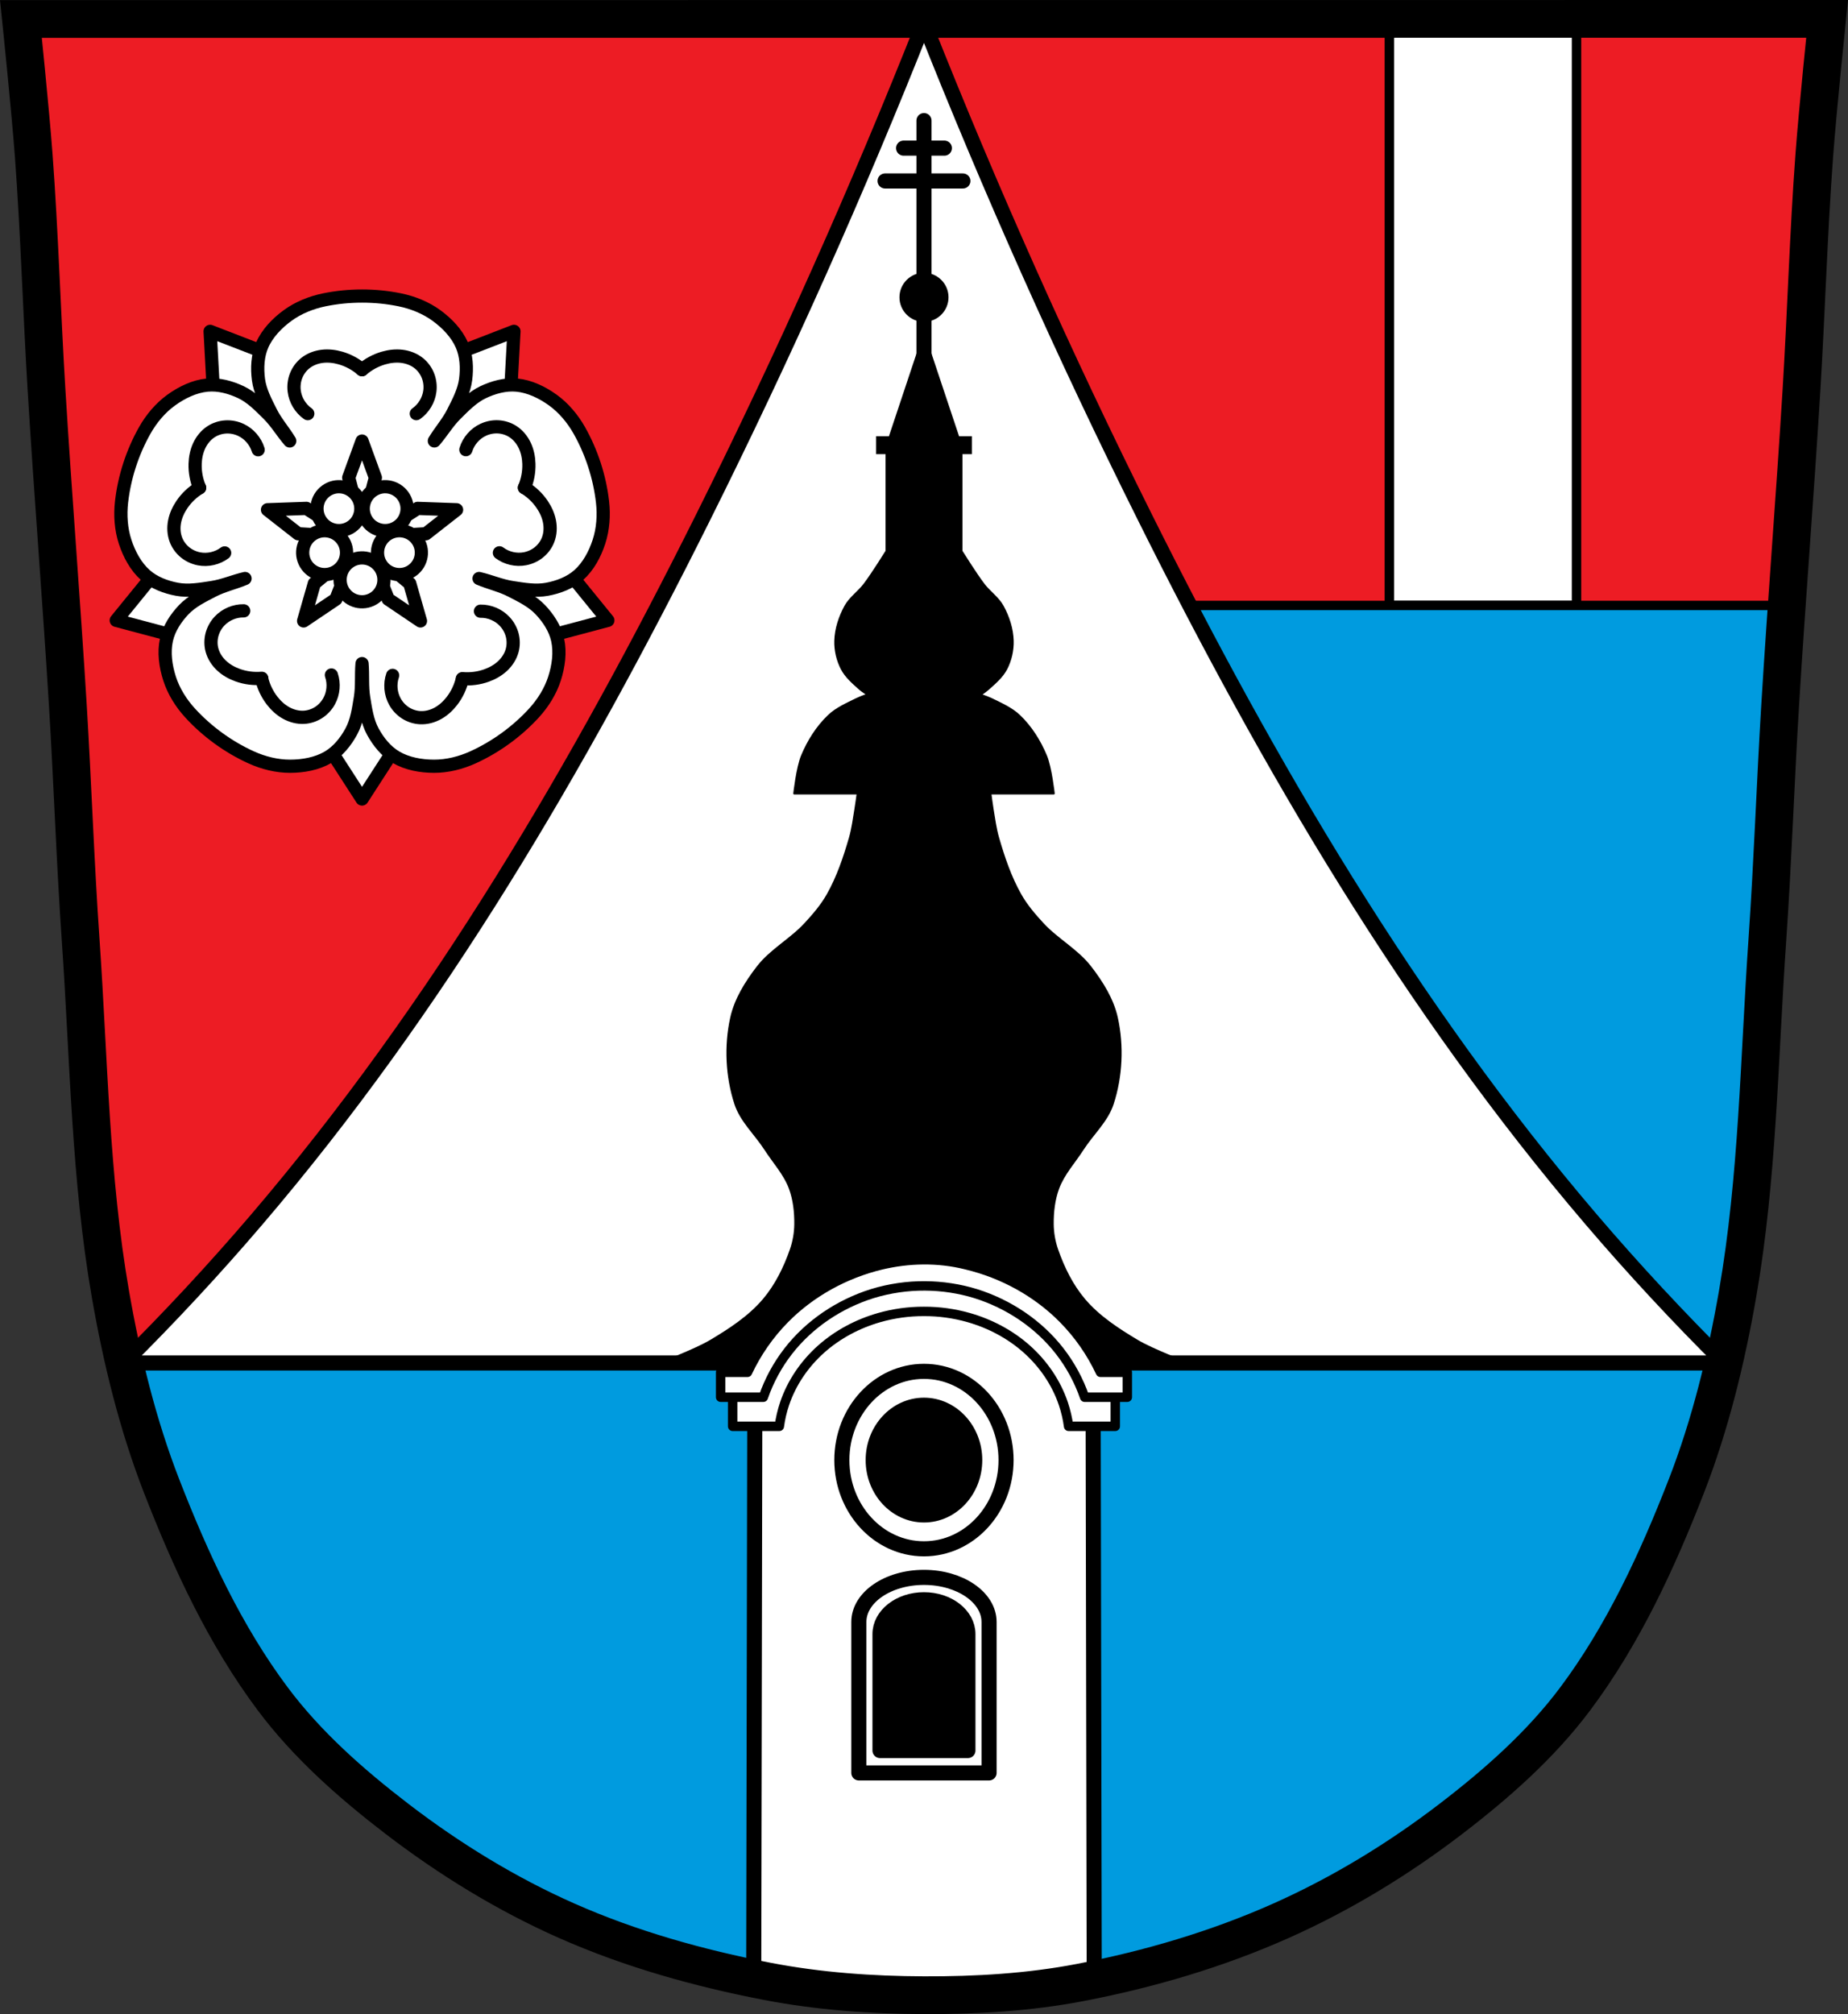<?xml version="1.0" encoding="UTF-8" standalone="no"?>
<svg
   xmlns:dc="http://purl.org/dc/elements/1.1/"
   xmlns:cc="http://creativecommons.org/ns#"
   xmlns:rdf="http://www.w3.org/1999/02/22-rdf-syntax-ns#"
   xmlns:svg="http://www.w3.org/2000/svg"
   xmlns="http://www.w3.org/2000/svg"
   xmlns:xlink="http://www.w3.org/1999/xlink"
   xmlns:sodipodi="http://sodipodi.sourceforge.net/DTD/sodipodi-0.dtd"
   xmlns:inkscape="http://www.inkscape.org/namespaces/inkscape"
   viewBox="0 0 979.306 1067.1"
   version="1.1"
   id="svg2021"
   sodipodi:docname="DEU_Neukirchen_vorm_Wald_COA.svg"
   inkscape:version="0.92.5 (2060ec1f9f, 2020-04-08)"
   width="979.306"
   height="1067.1">
  <rect x="0" y="0" width="979.306" height="1067.1" fill="#333333" stroke="none"/>
  <sodipodi:namedview
     pagecolor="#ffffff"
     bordercolor="#666666"
     borderopacity="1"
     objecttolerance="10"
     gridtolerance="10"
     guidetolerance="10"
     inkscape:pageopacity="0"
     inkscape:pageshadow="2"
     inkscape:window-width="1920"
     inkscape:window-height="1046"
     id="namedview2023"
     showgrid="false"
     inkscape:zoom="0.74278611"
     inkscape:cx="489.65313"
     inkscape:cy="910.76016"
     inkscape:window-x="-11"
     inkscape:window-y="-11"
     inkscape:window-maximized="1"
     inkscape:current-layer="svg2021"
     inkscape:snap-midpoints="true"
     inkscape:snap-smooth-nodes="true"
     inkscape:snap-global="true"
     fit-margin-top="0"
     fit-margin-left="0"
     fit-margin-right="0"
     fit-margin-bottom="0" />
  <defs
     id="defs1833">
    <inkscape:path-effect
       effect="spiro"
       id="path-effect6252"
       is_visible="true" />
    <inkscape:path-effect
       effect="spiro"
       id="path-effect2000"
       is_visible="true" />
    <inkscape:path-effect
       effect="spiro"
       id="path-effect1964"
       is_visible="true" />
    <inkscape:path-effect
       effect="spiro"
       id="path-effect1920"
       is_visible="true" />
    <inkscape:path-effect
       effect="spiro"
       id="path-effect1859"
       is_visible="true" />
    <radialGradient
       id="0"
       gradientUnits="userSpaceOnUse"
       gradientTransform="matrix(1.523,0,0,2.329,298.42,-554)"
       cx="381.2"
       cy="661.46"
       r="10.246">
      <stop
         id="stop1827" />
      <stop
         offset="1"
         stop-opacity="0"
         id="stop1829" />
    </radialGradient>
    <radialGradient
       xlink:href="#0"
       id="1"
       gradientUnits="userSpaceOnUse"
       gradientTransform="matrix(1,0,0,1.529,0,-349.68)"
       cx="381.2"
       cy="661.46"
       r="10.246" />
    <inkscape:path-effect
       effect="spiro"
       id="path-effect1859-8"
       is_visible="true" />
    <inkscape:path-effect
       effect="spiro"
       id="path-effect2000-1"
       is_visible="true" />
    <inkscape:path-effect
       effect="spiro"
       id="path-effect6252-3"
       is_visible="true" />
    <inkscape:path-effect
       effect="spiro"
       id="path-effect6252-30"
       is_visible="true" />
    <inkscape:path-effect
       effect="spiro"
       id="path-effect6252-3-3"
       is_visible="true" />
    <inkscape:path-effect
       effect="spiro"
       id="path-effect6252-3-5"
       is_visible="true" />
    <inkscape:path-effect
       effect="spiro"
       id="path-effect6252-2"
       is_visible="true" />
    <inkscape:path-effect
       effect="spiro"
       id="path-effect6252-30-4"
       is_visible="true" />
    <inkscape:path-effect
       effect="spiro"
       id="path-effect6252-3-3-1"
       is_visible="true" />
    <inkscape:path-effect
       effect="spiro"
       id="path-effect6252-2-6"
       is_visible="true" />
    <inkscape:path-effect
       effect="spiro"
       id="path-effect6252-3-5-1"
       is_visible="true" />
    <inkscape:path-effect
       effect="spiro"
       id="path-effect6252-30-4-0"
       is_visible="true" />
    <inkscape:path-effect
       effect="spiro"
       id="path-effect6252-3-3-1-1"
       is_visible="true" />
    <inkscape:path-effect
       effect="spiro"
       id="path-effect6252-30-6"
       is_visible="true" />
    <inkscape:path-effect
       effect="spiro"
       id="path-effect6252-3-3-8"
       is_visible="true" />
    <inkscape:path-effect
       effect="spiro"
       id="path-effect6252-0"
       is_visible="true" />
    <inkscape:path-effect
       effect="spiro"
       id="path-effect6252-3-8"
       is_visible="true" />
    <inkscape:path-effect
       effect="spiro"
       id="path-effect6252-0-8"
       is_visible="true" />
    <inkscape:path-effect
       effect="spiro"
       id="path-effect6252-3-8-5"
       is_visible="true" />
    <inkscape:path-effect
       effect="spiro"
       id="path-effect6252-30-6-3"
       is_visible="true" />
    <inkscape:path-effect
       effect="spiro"
       id="path-effect6252-3-3-8-6"
       is_visible="true" />
  </defs>
  <path
     style="fill:#ed1c24;fill-opacity:1"
     inkscape:connector-curvature="0"
     id="path1835"
     d="m 799.476,9.538 c -26.17,0.053 -51.02,0.198 -70.798,0.478 -79.11,1.122 -156.7,-0.214 -235.05,0 -2.653,0.007 -5.305,0.036 -7.958,0.043 -78.35,0.214 -155.94,1.122 -235.05,0 -79.11,-1.122 -239.53,0 -239.53,0 0,0 4.995,48.18 6.784,72.32 3.067,41.38 4.256,82.87 6.784,124.29 3.405,55.766 7.902,111.49 11.307,167.25 2.529,41.41 3.91,82.9 6.784,124.29 4.346,62.59 5.02,125.75 15.786,187.56 6.02,34.562 14.418,68.979 27.14,101.67 15.355,39.473 33.473,78.71 58.839,112.63 18.288,24.456 41.648,45.04 65.884,63.62 27.747,21.272 57.962,39.816 89.93,53.968 33.818,14.97 69.917,25.08 106.24,32.09 27.334,5.278 55.35,7.255 83.19,7.349 27.662,0.094 55.55,-1.52 82.71,-6.741 36.46,-7.01 72.54,-17.626 106.46,-32.746 31.934,-14.235 62.23,-32.696 89.98,-53.968 24.24,-18.58 47.595,-39.17 65.884,-63.62 25.365,-33.919 43.484,-73.16 58.839,-112.63 12.718,-32.695 21.12,-67.16 27.14,-101.72 10.762,-61.814 11.44,-124.97 15.786,-187.56 2.874,-41.39 4.256,-82.87 6.784,-124.29 3.405,-55.766 7.902,-111.44 11.307,-167.21 2.529,-41.41 3.717,-82.909 6.784,-124.29 1.79,-24.14 6.784,-72.32 6.784,-72.32 0,0 -90.24,-0.636 -168.73,-0.478" />
  <path
     d="m 829.256,9.501 c -9.98,-0.002 -19.969,0.012 -29.781,0.031 -23.02,0.046 -44.794,0.188 -63.22,0.406 V 320.778 h 99.19 V 9.498 c -2.077,0 -4.108,0 -6.188,0 z"
     id="path1837"
     inkscape:connector-curvature="0"
     style="fill:#ffffff;stroke:#000000;stroke-width:5;stroke-linecap:round;stroke-linejoin:round" />
  <path
     d="m 489.666,320.782 -66.34,207.37 -358.41,189.72 c 5.295,23.661 11.98,47.02 20.75,69.56 15.355,39.473 33.478,78.71 58.844,112.62 18.288,24.456 41.64,45.05 65.875,63.62 27.747,21.272 57.967,39.816 89.94,53.969 33.818,14.97 69.927,25.08 106.25,32.09 27.334,5.278 55.35,7.28 83.19,7.375 27.662,0.094 55.55,-1.53 82.72,-6.75 36.46,-7.01 72.55,-17.63 106.47,-32.75 31.934,-14.235 62.22,-32.697 89.97,-53.969 24.24,-18.58 47.587,-39.17 65.875,-63.62 25.365,-33.919 43.489,-73.15 58.844,-112.62 12.718,-32.695 21.11,-67.16 27.12,-101.72 10.762,-61.814 11.436,-124.97 15.781,-187.56 2.874,-41.39 4.284,-82.87 6.813,-124.28 1.08,-17.692 2.27,-35.38 3.5,-53.06 h -457.19 z"
     id="path1839"
     inkscape:connector-curvature="0"
     style="fill:#009bdf;fill-opacity:1;stroke:#000000;stroke-width:5;stroke-linecap:round;stroke-linejoin:round" />
  <path
     inkscape:connector-curvature="0"
     style="fill:#ffffff;stroke:#000000;stroke-width:8;stroke-linecap:round;stroke-linejoin:round;stroke-miterlimit:4;stroke-dasharray:none;stroke-opacity:1"
     d="M 489.654,11.96 C 454.419,100.903 415.312,188.458 372.467,274.327 307.011,405.512 232.306,533.492 136.019,646.179 113.616,672.397 90.082,697.742 65.498,722.128 H 489.654 913.809 C 889.224,697.742 865.693,672.397 843.29,646.179 747.003,533.492 672.297,405.512 606.842,274.327 563.997,188.458 524.89,100.903 489.654,11.96 Z"
     id="path1857"
     sodipodi:nodetypes="csscccssc" />
  <path
     style="stroke:#000000;stroke-linejoin:round"
     inkscape:connector-curvature="0"
     id="path1845"
     d="m 489.646,176.992 -19.875,59.62 v 55.37 c 0,0 -7.483,12.06 -11.781,17.688 -3.102,4.061 -7.613,7.08 -10.06,11.563 -3.03,5.553 -5.128,11.894 -5.313,18.219 -0.149,5.081 1.069,10.361 3.406,14.875 2.208,4.265 6.02,7.516 9.594,10.719 1.259,1.127 4.125,2.938 4.125,2.938 0,0 -3.98,1.435 -5.875,2.375 -5.129,2.544 -10.606,4.892 -14.75,8.844 -6.15,5.864 -10.851,13.346 -14.12,21.19 -2.627,6.291 -4.125,20.03 -4.125,20.03 h 33.594 c 0,0 -0.729,5.511 -1.188,8.25 -0.859,5.128 -1.491,10.349 -2.938,15.344 -2.992,10.334 -6.485,20.666 -11.781,30.03 -3.171,5.608 -7.445,10.577 -11.813,15.313 -7.729,8.381 -18.355,13.968 -25.313,23 -6.184,8.03 -11.838,17.07 -14,26.969 -3.239,14.832 -2.492,31.07 2.219,45.5 2.992,9.165 10.689,16.05 15.906,24.16 4.393,6.828 10.138,12.984 12.969,20.594 2.233,6 2.936,12.597 2.875,19 -0.043,4.536 -0.825,9.12 -2.313,13.406 -3.314,9.552 -7.92,18.953 -14.469,26.656 -7.632,8.978 -17.824,15.609 -27.938,21.656 -8.301,4.963 -26.531,11.781 -26.531,11.781 h 118.16 42.719 118.12 c 0,0 -18.231,-6.818 -26.531,-11.781 -10.113,-6.05 -20.306,-12.678 -27.938,-21.656 -6.549,-7.704 -11.155,-17.1 -14.469,-26.656 -1.487,-4.286 -2.27,-8.87 -2.313,-13.406 -0.061,-6.403 0.674,-12.998 2.906,-19 2.831,-7.609 8.544,-13.766 12.938,-20.594 5.217,-8.108 12.945,-14.991 15.938,-24.16 4.711,-14.432 5.457,-30.668 2.219,-45.5 -2.162,-9.899 -7.847,-18.942 -14.03,-26.969 -6.958,-9.03 -17.584,-14.619 -25.313,-23 -4.367,-4.736 -8.61,-9.705 -11.781,-15.313 -5.296,-9.365 -8.789,-19.697 -11.781,-30.03 -1.446,-4.995 -2.11,-10.215 -2.969,-15.344 -0.459,-2.739 -1.156,-8.25 -1.156,-8.25 h 33.563 c 0,0 -1.498,-13.74 -4.125,-20.03 -3.274,-7.841 -7.975,-15.324 -14.12,-21.19 -4.144,-3.951 -9.621,-6.299 -14.75,-8.844 -7.273,-3.318 -6.665,-1.014 -1.75,-5.313 3.579,-3.203 7.417,-6.454 9.625,-10.719 2.337,-4.514 3.524,-9.794 3.375,-14.875 -0.185,-6.325 -2.249,-12.665 -5.281,-18.219 -2.449,-4.485 -6.96,-7.501 -10.06,-11.563 -4.298,-5.627 -11.813,-17.688 -11.813,-17.688 v -55.37 l -19.875,-59.62 z" />
  <path
     d="m 498.648,157.517 c 0,4.97 -4.029,9 -9,9 -4.967,0 -9,-4.03 -9,-9 0,-4.97 4.029,-9 9,-9 4.967,0 9,4.03 9,9 z"
     id="path1991"
     inkscape:connector-curvature="0"
     style="stroke:#000000;stroke-width:8;stroke-linecap:round;stroke-linejoin:round;stroke-miterlimit:4;stroke-dasharray:none" />
  <path
     style="fill:none;stroke:#000000;stroke-width:8;stroke-linecap:round;stroke-miterlimit:4;stroke-dasharray:none"
     d="M 489.646,191.122 V 63.902"
     id="path1993"
     inkscape:connector-curvature="0" />
  <path
     style="fill:none;stroke:#000000;stroke-width:8;stroke-linecap:round;stroke-miterlimit:4;stroke-dasharray:none"
     d="M 469.029,95.882 H 510.263"
     id="path1995"
     inkscape:connector-curvature="0" />
  <path
     style="fill:none;stroke:#000000;stroke-width:8;stroke-linecap:round;stroke-miterlimit:4;stroke-dasharray:none"
     d="m 478.84,78.482 h 21.613"
     id="path1997"
     inkscape:connector-curvature="0" />
  <path
     style="fill:#ffffff;stroke:#000000;stroke-width:8;stroke-linecap:round;stroke-linejoin:round;stroke-miterlimit:4;stroke-dasharray:none"
     inkscape:connector-curvature="0"
     id="path1847"
     d="m 489.649,667.942 c -46.241,0 -89.62,55.09 -89.62,55.09 l -0.608,323.753 c 0,0 8.879,2.04 13.332,2.969 25.296,5.278 51.224,7.28 76.988,7.375 25.6,0.094 51.409,-1.529 76.553,-6.75 4.527,-0.94 13.563,-3.03 13.563,-3.03 l -0.607,-324.313 c 0,0 -43.354,-55.09 -89.593,-55.09 z"
     sodipodi:nodetypes="cccccccccc" />
  <path
     style="fill:none;stroke:#000000;stroke-width:8;stroke-linecap:round;stroke-linejoin:round;stroke-miterlimit:4;stroke-dasharray:none"
     inkscape:connector-curvature="0"
     id="path2007"
     d="m 533.134,773.576 c 0,25.963 -19.478,47.01 -43.506,47.01 -24.027,0 -43.506,-21.047 -43.506,-47.01 0,-25.963 19.478,-47.01 43.506,-47.01 24.027,0 43.506,21.047 43.506,47.01 z" />
  <path
     style="stroke:#000000;stroke-width:8;stroke-linecap:round;stroke-linejoin:round;stroke-miterlimit:4;stroke-dasharray:none"
     inkscape:connector-curvature="0"
     id="path2009"
     d="m 516.534,773.581 c 0,16.054 -12.044,29.069 -26.902,29.069 -14.857,0 -26.902,-13.014 -26.902,-29.069 0,-16.054 12.044,-29.069 26.902,-29.069 14.857,0 26.902,13.014 26.902,29.069 z" />
  <path
     style="fill:none;stroke:#000000;stroke-width:8;stroke-linecap:round;stroke-linejoin:round;stroke-miterlimit:4;stroke-dasharray:none"
     inkscape:connector-curvature="0"
     id="path2011"
     d="m 489.63,835.722 c -19.06,0 -34.501,10.568 -34.501,23.625 v 79.969 h 69.001 v -79.969 c 0,-13.06 -15.443,-23.625 -34.501,-23.625 z" />
  <path
     style="stroke:#000000;stroke-width:8;stroke-linecap:round;stroke-linejoin:round;stroke-miterlimit:4;stroke-dasharray:none"
     inkscape:connector-curvature="0"
     id="path2013"
     d="m 489.63,847.572 c -12.868,0 -23.294,8.149 -23.294,18.218 v 61.67 h 46.587 v -61.67 c 0,-10.07 -10.426,-18.218 -23.294,-18.218 z" />
  <rect
     style="opacity:1;fill:#ed1c24;fill-opacity:1;fill-rule:evenodd;stroke:#000000;stroke-width:8;stroke-linecap:round;stroke-linejoin:miter;stroke-miterlimit:4;stroke-dasharray:none;stroke-dashoffset:0;stroke-opacity:1;paint-order:fill markers stroke"
     id="rect3161"
     width="42.736"
     height="1.473"
     x="468.283"
     y="235.138" />
  <path
     d="m 11.09,10.059 c 0,0 4.995,48.18 6.784,72.32 3.067,41.38 4.256,82.87 6.784,124.29 3.405,55.766 7.902,111.49 11.307,167.25 2.529,41.41 3.91,82.9 6.784,124.29 4.346,62.59 5.02,125.75 15.786,187.56 6.02,34.562 14.418,68.979 27.14,101.67 15.355,39.473 33.473,78.71 58.839,112.63 18.288,24.456 41.648,45.04 65.884,63.62 27.747,21.272 57.962,39.816 89.93,53.968 33.818,14.97 69.917,25.08 106.24,32.09 27.334,5.278 55.35,7.255 83.19,7.349 27.662,0.094 55.55,-1.52 82.71,-6.741 36.46,-7.01 72.54,-17.626 106.46,-32.746 31.934,-14.235 62.23,-32.696 89.98,-53.968 24.24,-18.58 47.595,-39.17 65.884,-63.62 25.365,-33.919 43.484,-73.16 58.839,-112.63 12.718,-32.695 21.12,-67.16 27.14,-101.72 10.762,-61.814 11.44,-124.97 15.786,-187.56 2.874,-41.39 4.256,-82.87 6.784,-124.29 3.405,-55.766 7.902,-111.44 11.307,-167.21 2.529,-41.41 3.717,-82.909 6.784,-124.29 1.79,-24.14 6.784,-72.32 6.784,-72.32 z"
     id="path1851"
     inkscape:connector-curvature="0"
     style="fill:none;stroke:#000000;stroke-width:20;stroke-linecap:round"
     sodipodi:nodetypes="cccccscccccccccccccccccc" />
  <path
     style="fill:#ffffff;stroke:#000000;stroke-width:5;stroke-linecap:round;stroke-linejoin:round;stroke-miterlimit:4;stroke-dasharray:none;stroke-opacity:1"
     d="m 486.523,673.482 c -7.27,0.008 -14.54,0.829 -21.627,2.447 -17.788,4.061 -34.454,13.29 -46.887,26.645 -6.913,7.426 -12.505,16.078 -16.436,25.432 l -1.727,5.883 h -11.596 v 21.801 h 24.74 c 0.536,-4.056 1.466,-8.061 2.77,-11.939 3.748,-11.151 10.619,-21.179 19.406,-29 8.788,-7.821 19.455,-13.449 30.768,-16.674 7.695,-2.194 15.701,-3.296 23.703,-3.262 8.002,-0.035 16.008,1.068 23.703,3.262 11.313,3.225 21.98,8.853 30.768,16.674 8.788,7.821 15.659,17.849 19.406,29 1.303,3.878 2.233,7.884 2.77,11.939 h 24.74 v -21.801 h -11.596 l -1.727,-5.883 c -3.931,-9.354 -9.522,-18.005 -16.436,-25.432 -12.432,-13.354 -29.099,-22.584 -46.887,-26.645 -7.087,-1.618 -14.357,-2.439 -21.627,-2.447 -1.039,-10e-4 -2.077,0.013 -3.115,0.045 -1.038,-0.032 -2.077,-0.046 -3.115,-0.045 z"
     id="path1918"
     inkscape:connector-curvature="0" />
  <path
     style="fill:#ffffff;stroke:#000000;stroke-width:5;stroke-linecap:round;stroke-linejoin:round;stroke-miterlimit:4;stroke-dasharray:none;stroke-opacity:1"
     d="m 467.113,670.148 c -19.341,4.625 -37.459,14.551 -51.402,28.73 -8.063,8.199 -14.715,17.78 -19.594,28.193 h -14.225 v 13.205 h 22.613 c 3.026,-8.792 7.511,-17.08 13.217,-24.422 11.209,-14.423 27.103,-25.014 44.535,-30.471 18.495,-5.658 37.661,-5.249 54.762,0 17.432,5.457 33.326,16.048 44.535,30.471 5.706,7.342 10.191,15.63 13.217,24.422 h 22.613 v -13.205 h -14.225 c -4.879,-10.413 -11.531,-19.994 -19.594,-28.193 -13.944,-14.179 -32.061,-24.105 -51.402,-28.73 -15.356,-3.865 -30.806,-3.348 -45.051,0 z"
     id="path1962"
     inkscape:connector-curvature="0"
     sodipodi:nodetypes="csccccsccsccccscc" />
  <path
     inkscape:connector-curvature="0"
     style="fill:#ffffff;stroke:#000000;stroke-width:7;stroke-linecap:round;stroke-linejoin:round;stroke-miterlimit:4;stroke-dasharray:none;stroke-opacity:1"
     d="m 111.346,175.551 2.357,43.047 48.688,27.211 -10.836,-54.711 z m 161.014,0.002 -40.211,15.545 -10.834,54.711 48.686,-27.211 z m -183.561,119.693 -27.209,33.438 41.668,11.061 40.922,-37.896 z m 206.105,0 -55.381,6.602 40.924,37.896 41.668,-11.061 z m -103.053,41.238 -23.393,50.631 23.393,36.211 23.395,-36.211 z"
     id="path5971" />
  <path
     style="fill:#ffffff;stroke:#000000;stroke-width:7;stroke-linecap:round;stroke-linejoin:round;stroke-miterlimit:4;stroke-dasharray:none;stroke-opacity:1"
     d="m 191.852,156.857 c -6.731,0 -13.461,0.664 -19.975,1.994 -6.956,1.42 -13.831,4.197 -19.494,8.334 -5.615,4.102 -10.743,9.436 -13.465,15.693 -2.452,5.639 -2.74,12.177 -1.949,18.242 0.795,6.103 3.823,11.786 6.611,17.32 2.711,5.382 6.845,10.019 9.959,15.186 -3.952,-4.558 -7.085,-9.923 -11.365,-14.164 -4.402,-4.362 -8.871,-8.998 -14.43,-11.641 -5.524,-2.626 -11.83,-4.373 -17.951,-3.783 -6.792,0.654 -13.45,3.885 -19.086,7.957 -5.685,4.108 -10.451,9.788 -13.951,15.965 -6.555,11.568 -10.847,24.783 -12.344,37.994 -0.799,7.054 -0.284,14.451 1.9,21.115 2.166,6.607 5.655,13.132 10.766,17.654 4.605,4.075 10.733,6.369 16.746,7.492 6.05,1.13 12.39,0.007 18.516,-0.934 5.95,-0.914 11.632,-3.408 17.502,-4.773 -5.551,2.345 -11.614,3.666 -16.965,6.424 -5.509,2.839 -11.299,5.657 -15.529,10.127 -4.205,4.442 -7.814,9.901 -9.145,15.904 -1.477,6.662 -0.463,13.991 1.668,20.609 2.15,6.676 6.08,12.964 10.873,18.201 8.976,9.808 20.218,17.977 32.32,23.482 6.462,2.94 13.656,4.735 20.67,4.717 6.953,-0.018 14.237,-1.32 20.117,-4.783 5.298,-3.121 9.375,-8.24 12.301,-13.611 2.944,-5.405 3.834,-11.782 4.832,-17.898 0.968,-5.936 0.355,-12.104 0.867,-18.104 0.512,5.999 -0.101,12.168 0.867,18.104 0.998,6.116 1.89,12.494 4.834,17.898 2.926,5.371 7,10.491 12.299,13.611 5.88,3.463 13.164,4.765 20.117,4.783 7.014,0.018 14.208,-1.777 20.67,-4.717 12.102,-5.506 23.344,-13.674 32.32,-23.482 4.793,-5.237 8.723,-11.525 10.873,-18.201 2.131,-6.619 3.145,-13.947 1.668,-20.609 -1.331,-6.003 -4.94,-11.462 -9.145,-15.904 -4.231,-4.47 -10.02,-7.288 -15.529,-10.127 -5.351,-2.757 -11.414,-4.079 -16.965,-6.424 5.87,1.366 11.552,3.859 17.502,4.773 6.125,0.941 12.466,2.063 18.516,0.934 6.013,-1.123 12.141,-3.417 16.746,-7.492 5.111,-4.522 8.6,-11.047 10.766,-17.654 2.185,-6.665 2.701,-14.061 1.902,-21.115 -1.496,-13.211 -5.791,-26.427 -12.346,-37.994 -3.5,-6.176 -8.266,-11.857 -13.951,-15.965 -5.636,-4.072 -12.293,-7.303 -19.086,-7.957 -6.121,-0.59 -12.427,1.157 -17.951,3.783 -5.558,2.642 -10.027,7.279 -14.43,11.641 -4.276,4.237 -7.408,9.595 -11.354,14.15 3.113,-5.161 7.241,-9.795 9.949,-15.172 2.788,-5.535 5.816,-11.218 6.611,-17.32 0.79,-6.065 0.501,-12.603 -1.951,-18.242 -2.721,-6.258 -7.85,-11.592 -13.465,-15.693 -5.663,-4.137 -12.539,-6.914 -19.494,-8.334 -6.513,-1.33 -13.244,-1.994 -19.975,-1.994 z"
     id="path1998"
     inkscape:connector-curvature="0"
     sodipodi:nodetypes="ssscsccscscsccssscssccccccsccsscccssscscsscccssssccssssss" />
  <path
     style="fill:none;stroke:#000000;stroke-width:7;stroke-linecap:round;stroke-linejoin:round;stroke-miterlimit:4;stroke-dasharray:none;stroke-opacity:1"
     d="m 191.852,233.684 -7.066,19.391 4.148,15.912 a 17.288,18.486 0 0 1 4.039,-0.533 17.288,18.486 0 0 1 1.906,0.121 l 4.039,-15.5 z m -29.473,35.67 -20.625,0.729 16.256,12.713 17.936,1.062 a 17.288,18.486 0 0 1 1.455,-4.895 z m 58.947,0 -13.314,8.518 a 17.288,18.486 0 0 1 1.98,5.854 l 15.701,-0.93 16.256,-12.713 z m -41.824,29.164 -12.932,10.619 -5.682,19.84 17.115,-11.533 5.816,-14.848 a 17.288,18.486 0 0 1 -4.318,-4.078 z m 26.031,1.092 a 17.288,18.486 0 0 1 -5.23,4.049 l 5.398,13.785 17.113,11.533 -5.68,-19.84 z"
     id="path5971-9"
     inkscape:connector-curvature="0" />
  <path
     style="fill:none;stroke:#000000;stroke-width:7;stroke-linecap:round;stroke-linejoin:round;stroke-miterlimit:4;stroke-dasharray:none;stroke-opacity:1"
     d="m -871.917,196.367 c -3.268,-2.829 -7.149,-4.946 -11.297,-6.162 -3.165,-0.928 -6.507,-1.333 -9.782,-0.94 -3.275,0.393 -6.48,1.607 -9.046,3.679 -2.144,1.73 -3.811,4.037 -4.814,6.603 -1.002,2.566 -1.34,5.383 -1.006,8.118 0.581,4.761 3.261,9.228 7.189,11.982"
     id="path6250"
     inkscape:connector-curvature="0"
     inkscape:path-effect="#path-effect6252"
     inkscape:original-d="m -871.91724,196.3674 c -3.76464,-2.05499 -7.07488,-5.40478 -11.29692,-6.16196 -6.24252,-1.11953 -13.85466,-1.1966 -18.82821,2.73865 -4.13772,3.27391 -6.25162,9.46166 -5.81963,14.72024 0.38133,4.64196 4.79363,7.98672 7.18895,11.98158"
     sodipodi:nodetypes="caaac"
     transform="translate(1063.769,-0.488)" />
  <path
     transform="matrix(-1,0,0,1,-680.065,-0.488)"
     style="fill:none;stroke:#000000;stroke-width:7;stroke-linecap:round;stroke-linejoin:round;stroke-miterlimit:4;stroke-dasharray:none;stroke-opacity:1"
     d="m -871.917,196.367 c -3.268,-2.829 -7.149,-4.946 -11.297,-6.162 -3.165,-0.928 -6.507,-1.333 -9.782,-0.94 -3.275,0.393 -6.48,1.607 -9.046,3.679 -2.144,1.73 -3.811,4.037 -4.814,6.603 -1.002,2.566 -1.34,5.383 -1.006,8.118 0.581,4.761 3.261,9.228 7.189,11.982"
     id="path6250-8"
     inkscape:connector-curvature="0"
     inkscape:path-effect="#path-effect6252-3"
     inkscape:original-d="m -871.91724,196.3674 c -3.76464,-2.05499 -7.07488,-5.40478 -11.29692,-6.16196 -6.24252,-1.11953 -13.85466,-1.1966 -18.82821,2.73865 -4.13772,3.27391 -6.25162,9.46166 -5.81963,14.72024 0.38133,4.64196 4.79363,7.98672 7.18895,11.98158"
     sodipodi:nodetypes="caaac" />
  <path
     transform="rotate(144,-339.953,459.424)"
     sodipodi:nodetypes="caaac"
     inkscape:original-d="m -871.91724,196.3674 c -3.76464,-2.05499 -7.07488,-5.40478 -11.29692,-6.16196 -6.24252,-1.11953 -13.85466,-1.1966 -18.82821,2.73865 -4.13772,3.27391 -6.25162,9.46166 -5.81963,14.72024 0.38133,4.64196 4.79363,7.98672 7.18895,11.98158"
     inkscape:path-effect="#path-effect6252-2"
     inkscape:connector-curvature="0"
     id="path6250-87"
     d="m -871.917,196.367 c -3.268,-2.829 -7.149,-4.946 -11.297,-6.162 -3.165,-0.928 -6.507,-1.333 -9.782,-0.94 -3.275,0.393 -6.48,1.607 -9.046,3.679 -2.144,1.73 -3.811,4.037 -4.814,6.603 -1.002,2.566 -1.34,5.383 -1.006,8.118 0.581,4.761 3.261,9.228 7.189,11.982"
     style="fill:none;stroke:#000000;stroke-width:7;stroke-linecap:round;stroke-linejoin:round;stroke-miterlimit:4;stroke-dasharray:none;stroke-opacity:1" />
  <path
     sodipodi:nodetypes="caaac"
     inkscape:original-d="m -871.91724,196.3674 c -3.76464,-2.05499 -7.07488,-5.40478 -11.29692,-6.16196 -6.24252,-1.11953 -13.85466,-1.1966 -18.82821,2.73865 -4.13772,3.27391 -6.25162,9.46166 -5.81963,14.72024 0.38133,4.64196 4.79363,7.98672 7.18895,11.98158"
     inkscape:path-effect="#path-effect6252-3-5"
     inkscape:connector-curvature="0"
     id="path6250-8-0"
     d="m -871.917,196.367 c -3.268,-2.829 -7.149,-4.946 -11.297,-6.162 -3.165,-0.928 -6.507,-1.333 -9.782,-0.94 -3.275,0.393 -6.48,1.607 -9.046,3.679 -2.144,1.73 -3.811,4.037 -4.814,6.603 -1.002,2.566 -1.34,5.383 -1.006,8.118 0.581,4.761 3.261,9.228 7.189,11.982"
     style="fill:none;stroke:#000000;stroke-width:7;stroke-linecap:round;stroke-linejoin:round;stroke-miterlimit:4;stroke-dasharray:none;stroke-opacity:1"
     transform="matrix(0.809,-0.588,-0.588,-0.809,1065.853,5.925)" />
  <path
     transform="matrix(0.809,0.588,0.588,-0.809,728.643,1030.925)"
     sodipodi:nodetypes="caaac"
     inkscape:original-d="m -871.91724,196.3674 c -3.76464,-2.05499 -7.07488,-5.40478 -11.29692,-6.16196 -6.24252,-1.11953 -13.85466,-1.1966 -18.82821,2.73865 -4.13772,3.27391 -6.25162,9.46166 -5.81963,14.72024 0.38133,4.64196 4.79363,7.98672 7.18895,11.98158"
     inkscape:path-effect="#path-effect6252-2-6"
     inkscape:connector-curvature="0"
     id="path6250-87-9"
     d="m -871.917,196.367 c -3.268,-2.829 -7.149,-4.946 -11.297,-6.162 -3.165,-0.928 -6.507,-1.333 -9.782,-0.94 -3.275,0.393 -6.48,1.607 -9.046,3.679 -2.144,1.73 -3.811,4.037 -4.814,6.603 -1.002,2.566 -1.34,5.383 -1.006,8.118 0.581,4.761 3.261,9.228 7.189,11.982"
     style="fill:none;stroke:#000000;stroke-width:7;stroke-linecap:round;stroke-linejoin:round;stroke-miterlimit:4;stroke-dasharray:none;stroke-opacity:1" />
  <path
     sodipodi:nodetypes="caaac"
     inkscape:original-d="m -871.91724,196.3674 c -3.76464,-2.05499 -7.07488,-5.40478 -11.29692,-6.16196 -6.24252,-1.11953 -13.85466,-1.1966 -18.82821,2.73865 -4.13772,3.27391 -6.25162,9.46166 -5.81963,14.72024 0.38133,4.64196 4.79363,7.98672 7.18895,11.98158"
     inkscape:path-effect="#path-effect6252-3-5-1"
     inkscape:connector-curvature="0"
     id="path6250-8-0-5"
     d="m -871.917,196.367 c -3.268,-2.829 -7.149,-4.946 -11.297,-6.162 -3.165,-0.928 -6.507,-1.333 -9.782,-0.94 -3.275,0.393 -6.48,1.607 -9.046,3.679 -2.144,1.73 -3.811,4.037 -4.814,6.603 -1.002,2.566 -1.34,5.383 -1.006,8.118 0.581,4.761 3.261,9.228 7.189,11.982"
     style="fill:none;stroke:#000000;stroke-width:7;stroke-linecap:round;stroke-linejoin:round;stroke-miterlimit:4;stroke-dasharray:none;stroke-opacity:1"
     transform="rotate(-144,-340.112,113.784)" />
  <path
     style="fill:none;stroke:#000000;stroke-width:7;stroke-linecap:round;stroke-linejoin:round;stroke-miterlimit:4;stroke-dasharray:none;stroke-opacity:1"
     d="m -871.917,196.367 c -3.268,-2.829 -7.149,-4.946 -11.297,-6.162 -3.165,-0.928 -6.507,-1.333 -9.782,-0.94 -3.275,0.393 -6.48,1.607 -9.046,3.679 -2.144,1.73 -3.811,4.037 -4.814,6.603 -1.002,2.566 -1.34,5.383 -1.006,8.118 0.581,4.761 3.261,9.228 7.189,11.982"
     id="path6250-5"
     inkscape:connector-curvature="0"
     inkscape:path-effect="#path-effect6252-0"
     inkscape:original-d="m -871.91724,196.3674 c -3.76464,-2.05499 -7.07488,-5.40478 -11.29692,-6.16196 -6.24252,-1.11953 -13.85466,-1.1966 -18.82821,2.73865 -4.13772,3.27391 -6.25162,9.46166 -5.81963,14.72024 0.38133,4.64196 4.79363,7.98672 7.18895,11.98158"
     sodipodi:nodetypes="caaac"
     transform="rotate(72,-339.697,1018.681)" />
  <path
     transform="matrix(-0.309,-0.951,-0.951,0.309,195.224,-631.524)"
     style="fill:none;stroke:#000000;stroke-width:7;stroke-linecap:round;stroke-linejoin:round;stroke-miterlimit:4;stroke-dasharray:none;stroke-opacity:1"
     d="m -871.917,196.367 c -3.268,-2.829 -7.149,-4.946 -11.297,-6.162 -3.165,-0.928 -6.507,-1.333 -9.782,-0.94 -3.275,0.393 -6.48,1.607 -9.046,3.679 -2.144,1.73 -3.811,4.037 -4.814,6.603 -1.002,2.566 -1.34,5.383 -1.006,8.118 0.581,4.761 3.261,9.228 7.189,11.982"
     id="path6250-8-2"
     inkscape:connector-curvature="0"
     inkscape:path-effect="#path-effect6252-3-8"
     inkscape:original-d="m -871.91724,196.3674 c -3.76464,-2.05499 -7.07488,-5.40478 -11.29692,-6.16196 -6.24252,-1.11953 -13.85466,-1.1966 -18.82821,2.73865 -4.13772,3.27391 -6.25162,9.46166 -5.81963,14.72024 0.38133,4.64196 4.79363,7.98672 7.18895,11.98158"
     sodipodi:nodetypes="caaac" />
  <path
     style="fill:none;stroke:#000000;stroke-width:7;stroke-linecap:round;stroke-linejoin:round;stroke-miterlimit:4;stroke-dasharray:none;stroke-opacity:1"
     d="m -871.917,196.367 c -3.268,-2.829 -7.149,-4.946 -11.297,-6.162 -3.165,-0.928 -6.507,-1.333 -9.782,-0.94 -3.275,0.393 -6.48,1.607 -9.046,3.679 -2.144,1.73 -3.811,4.037 -4.814,6.603 -1.002,2.566 -1.34,5.383 -1.006,8.118 0.581,4.761 3.261,9.228 7.189,11.982"
     id="path6250-5-2"
     inkscape:connector-curvature="0"
     inkscape:path-effect="#path-effect6252-0-8"
     inkscape:original-d="m -871.91724,196.3674 c -3.76464,-2.05499 -7.07488,-5.40478 -11.29692,-6.16196 -6.24252,-1.11953 -13.85466,-1.1966 -18.82821,2.73865 -4.13772,3.27391 -6.25162,9.46166 -5.81963,14.72024 0.38133,4.64196 4.79363,7.98672 7.18895,11.98158"
     sodipodi:nodetypes="caaac"
     transform="matrix(-0.309,0.951,0.951,0.309,-350.394,1026.961)" />
  <path
     transform="rotate(-72,-340.369,-445.472)"
     style="fill:none;stroke:#000000;stroke-width:7;stroke-linecap:round;stroke-linejoin:round;stroke-miterlimit:4;stroke-dasharray:none;stroke-opacity:1"
     d="m -871.917,196.367 c -3.268,-2.829 -7.149,-4.946 -11.297,-6.162 -3.165,-0.928 -6.507,-1.333 -9.782,-0.94 -3.275,0.393 -6.48,1.607 -9.046,3.679 -2.144,1.73 -3.811,4.037 -4.814,6.603 -1.002,2.566 -1.34,5.383 -1.006,8.118 0.581,4.761 3.261,9.228 7.189,11.982"
     id="path6250-8-2-9"
     inkscape:connector-curvature="0"
     inkscape:path-effect="#path-effect6252-3-8-5"
     inkscape:original-d="m -871.91724,196.3674 c -3.76464,-2.05499 -7.07488,-5.40478 -11.29692,-6.16196 -6.24252,-1.11953 -13.85466,-1.1966 -18.82821,2.73865 -4.13772,3.27391 -6.25162,9.46166 -5.81963,14.72024 0.38133,4.64196 4.79363,7.98672 7.18895,11.98158"
     sodipodi:nodetypes="caaac" />
  <circle
     style="opacity:1;fill:#ffffff;fill-opacity:1;fill-rule:evenodd;stroke:#000000;stroke-width:7;stroke-linecap:round;stroke-linejoin:round;stroke-miterlimit:4;stroke-dasharray:none;stroke-dashoffset:0;stroke-opacity:1;paint-order:fill markers stroke"
     id="path1996-5-1-3"
     cx="13.107"
     cy="-323.59"
     r="11.627"
     transform="rotate(144)" />
  <circle
     style="opacity:1;fill:#ffffff;fill-opacity:1;fill-rule:evenodd;stroke:#000000;stroke-width:7;stroke-linecap:round;stroke-linejoin:round;stroke-miterlimit:4;stroke-dasharray:none;stroke-dashoffset:0;stroke-opacity:1;paint-order:fill markers stroke"
     id="path1996-5-1-3-7"
     cx="32.934"
     cy="-337.995"
     r="11.627"
     transform="rotate(144)" />
  <circle
     style="opacity:1;fill:#ffffff;fill-opacity:1;fill-rule:evenodd;stroke:#000000;stroke-width:7;stroke-linecap:round;stroke-linejoin:round;stroke-miterlimit:4;stroke-dasharray:none;stroke-dashoffset:0;stroke-opacity:1;paint-order:fill markers stroke"
     id="path1996-5-1-3-2"
     cx="25.361"
     cy="-361.304"
     r="11.627"
     transform="rotate(144)" />
  <circle
     style="opacity:1;fill:#ffffff;fill-opacity:1;fill-rule:evenodd;stroke:#000000;stroke-width:7;stroke-linecap:round;stroke-linejoin:round;stroke-miterlimit:4;stroke-dasharray:none;stroke-dashoffset:0;stroke-opacity:1;paint-order:fill markers stroke"
     id="path1996-5-1-3-0"
     cx="-6.721"
     cy="-337.995"
     r="11.627"
     transform="rotate(144)" />
  <circle
     style="opacity:1;fill:#ffffff;fill-opacity:1;fill-rule:evenodd;stroke:#000000;stroke-width:7;stroke-linecap:round;stroke-linejoin:round;stroke-miterlimit:4;stroke-dasharray:none;stroke-dashoffset:0;stroke-opacity:1;paint-order:fill markers stroke"
     id="path1996-5-1-3-9"
     cx="0.852"
     cy="-361.304"
     r="11.627"
     transform="rotate(144)" />
</svg>
